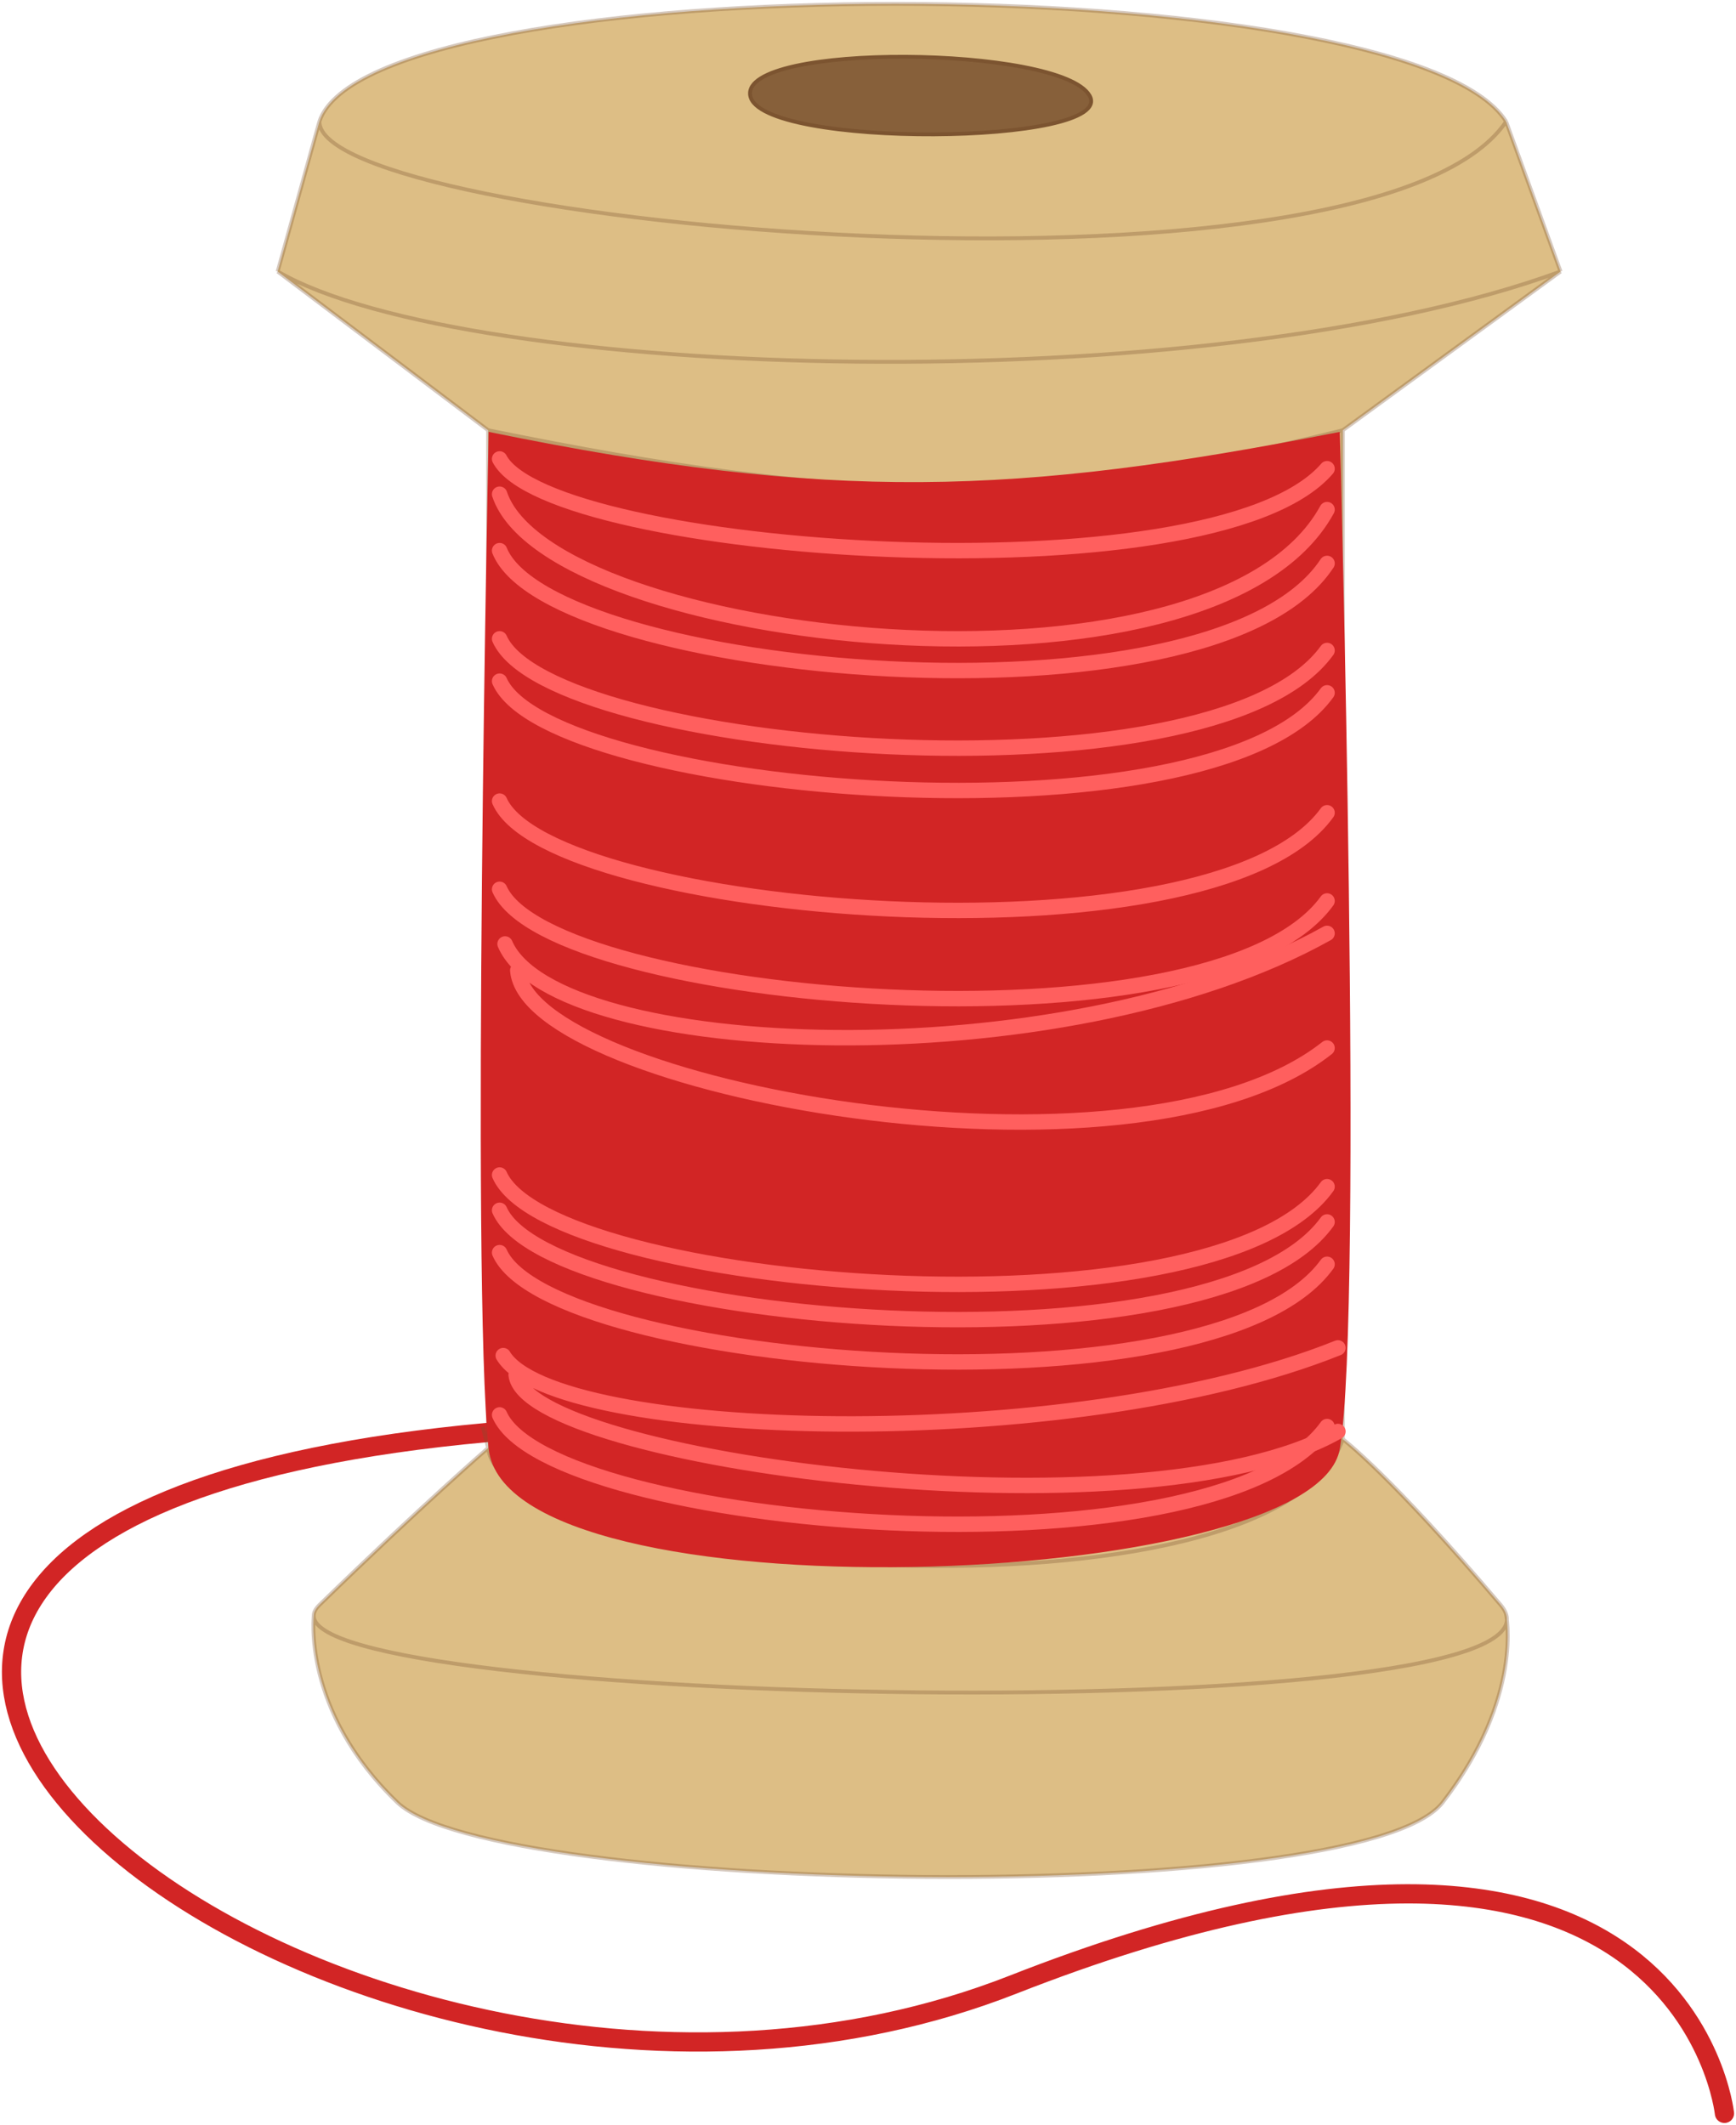 <svg width="451" height="552" viewBox="0 0 451 552" fill="none" xmlns="http://www.w3.org/2000/svg">
<path d="M126.494 372.137C-144.099 396.879 89.253 583.822 263.205 515.551C437.157 447.281 448 549 448 549" stroke="#D22525" stroke-width="5" stroke-linecap="round"/>
<path d="M82.973 31.584C96.173 -9.195 365.823 -9.195 391.279 31.584L405.422 70.531L348.852 111.768V373.855C348.852 373.855 361.109 383.019 389.865 416.926C390.532 417.711 390.988 418.475 391.243 419.217C391.432 419.765 391.511 420.302 391.484 420.827C392.1 426.307 392.577 445.179 374.78 468.243C353.566 495.735 128.318 492.333 103.244 468.243C80.286 446.185 81.186 423.418 81.501 419.733C81.502 419.562 81.52 419.39 81.555 419.217C81.704 418.47 82.171 417.706 82.973 416.926C110.316 390.35 126.815 376.146 126.815 376.146V111.768L72.131 70.531L82.973 31.584Z" fill="#DDBE85"/>
<path d="M82.973 31.584C96.173 -9.195 365.823 -9.195 391.279 31.584M82.973 31.584L72.131 70.531M82.973 31.584C82.973 58.618 355.923 83.582 391.279 31.584M391.279 31.584L405.422 70.531M405.422 70.531C313.024 104.437 121.373 99.103 72.131 70.531M405.422 70.531L348.852 111.768M72.131 70.531L126.815 111.768M126.815 111.768V376.146M126.815 111.768C220.878 130.989 269.697 131.515 348.852 111.768M126.815 376.146C126.815 376.146 110.316 390.35 82.973 416.926C82.171 417.706 81.704 418.47 81.555 419.217M126.815 376.146C130.586 409.594 331.409 424.715 348.852 373.855M126.815 376.146L125.401 370.648M348.852 373.855C348.852 373.855 361.109 383.019 389.865 416.926C390.532 417.711 390.988 418.475 391.243 419.217M348.852 373.855V111.768M81.555 419.217C81.555 419.217 78.171 444.153 103.244 468.243C128.318 492.334 353.566 495.735 374.78 468.243C395.993 440.752 391.243 419.217 391.243 419.217M81.555 419.217C76.731 443.307 401.684 449.542 391.243 419.217" stroke="#7C5430" stroke-opacity="0.32"/>
<path d="M127.438 376.26C122.838 332.143 127.438 112.799 127.438 112.799C215.974 130.882 263.945 129.218 347.589 112.799C347.589 112.799 353.806 339.564 347.589 376.26C341.373 412.957 132.038 420.378 127.438 376.26Z" fill="#D22525" stroke="#D22525"/>
<path d="M129.794 119.215C142.749 143.873 314.974 156.321 344.76 121.753" stroke="#FF5F5E" stroke-width="4" stroke-linecap="round"/>
<path d="M129.794 128.379C142.749 167.263 314.974 186.893 344.76 132.382" stroke="#FF5F5E" stroke-width="4" stroke-linecap="round"/>
<path d="M129.794 143.041C142.749 175.286 314.974 191.565 344.76 146.36" stroke="#FF5F5E" stroke-width="4" stroke-linecap="round"/>
<path d="M129.794 165.949C142.749 195.349 314.974 210.191 344.76 168.976" stroke="#FF5F5E" stroke-width="4" stroke-linecap="round"/>
<path d="M129.794 176.947C142.749 206.347 314.974 221.19 344.76 179.974" stroke="#FF5F5E" stroke-width="4" stroke-linecap="round"/>
<path d="M129.794 208.104C142.749 237.503 314.974 252.346 344.76 211.13" stroke="#FF5F5E" stroke-width="4" stroke-linecap="round"/>
<path d="M129.794 231.014C142.749 260.413 314.974 275.256 344.76 234.04" stroke="#FF5F5E" stroke-width="4" stroke-linecap="round"/>
<path d="M129.794 305.24C142.749 334.64 314.974 349.483 344.76 308.267" stroke="#FF5F5E" stroke-width="4" stroke-linecap="round"/>
<path d="M129.794 367.555C142.749 396.954 314.974 411.797 344.76 370.581" stroke="#FF5F5E" stroke-width="4" stroke-linecap="round"/>
<path d="M129.794 314.404C142.749 343.804 314.974 358.647 344.76 317.431" stroke="#FF5F5E" stroke-width="4" stroke-linecap="round"/>
<path d="M129.794 325.4C142.749 354.8 314.974 369.643 344.76 328.427" stroke="#FF5F5E" stroke-width="4" stroke-linecap="round"/>
<path d="M194.898 24.826C192.566 10.956 275.588 11.824 283.051 24.826C290.514 37.829 197.23 38.697 194.898 24.826Z" fill="#7C5430" fill-opacity="0.88" stroke="#7C5430"/>
<path d="M131.209 245.218C144.176 275.309 275.934 280.957 344.76 242.469M134.509 252.091C136.866 282.332 294.319 312.114 344.76 272.251" stroke="#FF5F5E" stroke-width="4" stroke-linecap="round"/>
<path d="M130.737 352.149C143.905 374.091 277.698 378.209 347.589 350.145M134.088 357.161C136.482 379.212 296.368 400.928 347.589 371.861" stroke="#FF5F5E" stroke-width="4" stroke-linecap="round"/>
</svg>
